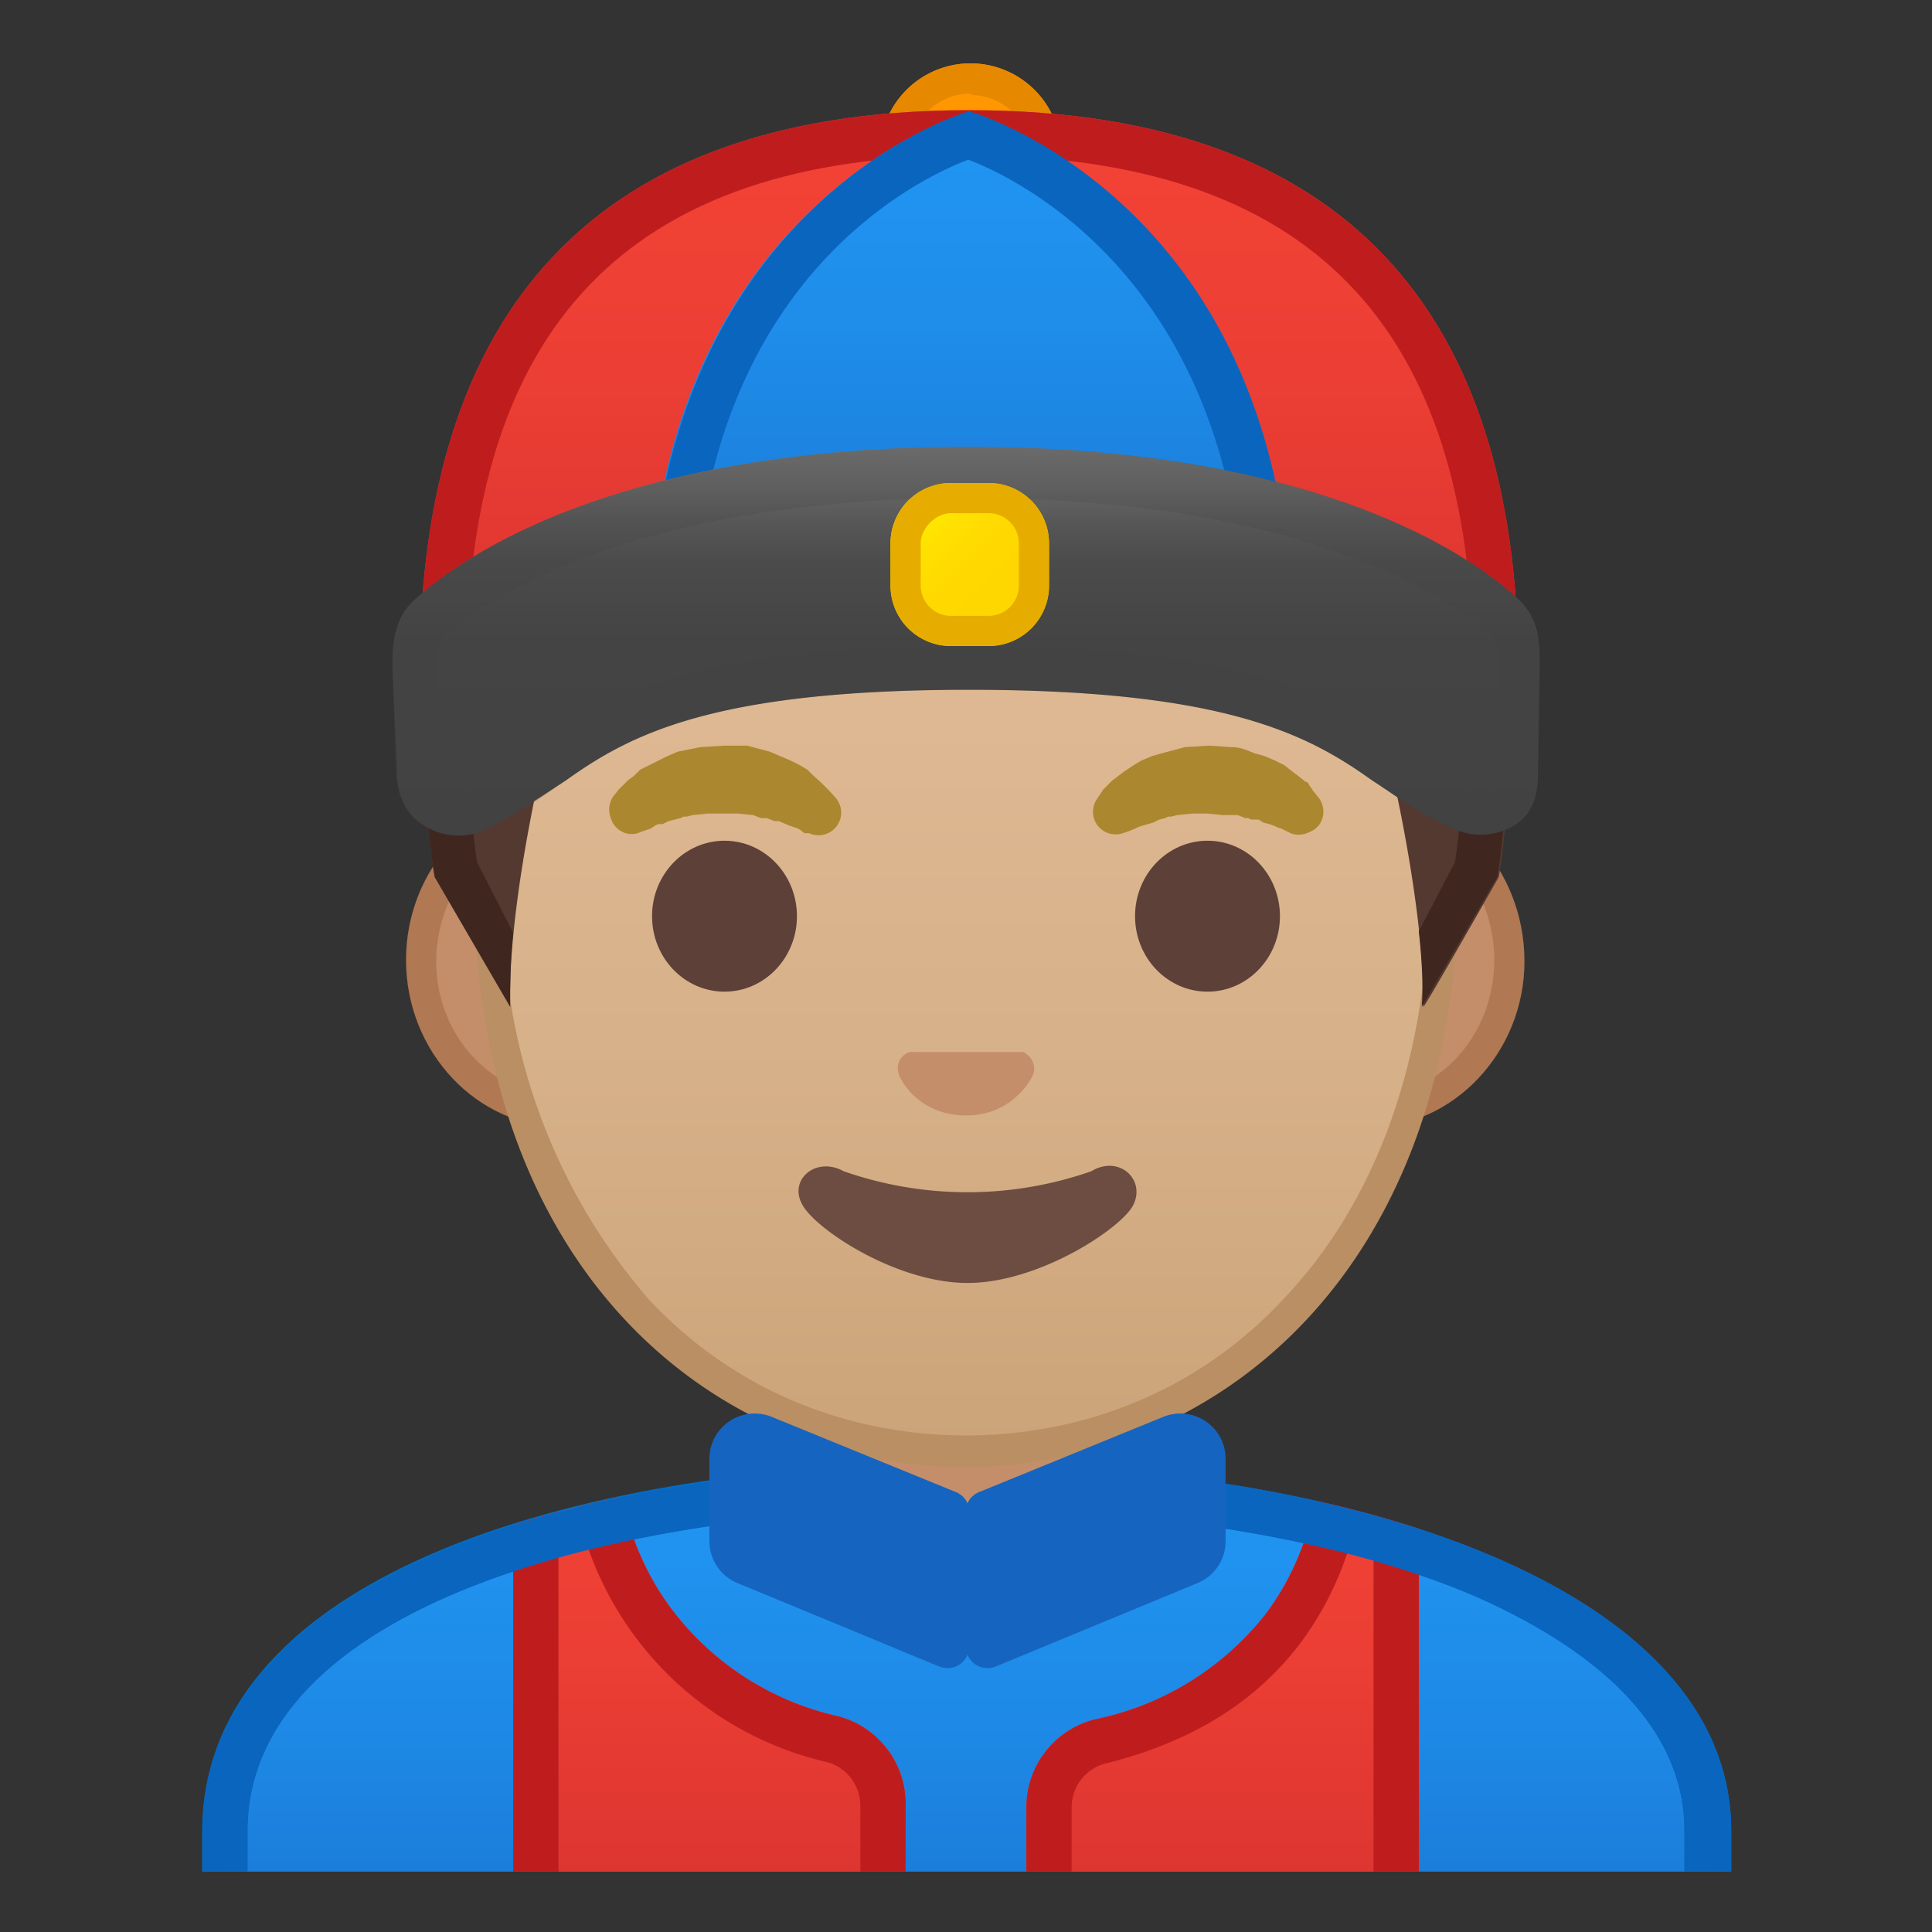 <svg viewBox="0 0 128 128" xmlns="http://www.w3.org/2000/svg" xmlns:xlink="http://www.w3.org/1999/xlink"><rect x="0" y="0" width="128" height="128" fill="#333333" stroke="none"/><defs><path id="a" d="M4 4h120v120H4z"/></defs><clipPath id="b"><use xlink:href="#a"/></clipPath><g clip-path="url(#b)"><linearGradient id="c" x1="64" x2="64" y1="98.4" y2="130.5" gradientUnits="userSpaceOnUse"><stop stop-color="#2196F3" offset="0"/><stop stop-color="#1E89E6" offset=".5"/><stop stop-color="#1976D2" offset="1"/></linearGradient><path d="M14.9 130.5v-9.2c0-15.8 24.6-22.9 49.1-22.9h.1c24.4 0 49 7.9 49 23v9H15z" fill="url(#c)"/><path d="M64.1 100c12.6 0 24.8 2 33.5 5.7 6.4 2.8 14 7.7 14 15.6v7.7H16.4v-7.7c0-14.7 23.9-21.4 47.6-21.4h.1m0-3H64c-24.8 0-50.6 7.1-50.6 24.4V132h101.3v-10.7C114.7 105 89 97 64 97z" fill="#006FC7"/><defs><path id="d" d="M13.4 121.3V132h101.3v-10.7C114.7 105 89 97 64 97c-24.8 0-50.6 7.1-50.6 24.4z"/></defs><clipPath id="e"><use xlink:href="#d"/></clipPath><g clip-path="url(#e)"><linearGradient id="f" x1="56.7" x2="71.6" y1="96.4" y2="96.4" gradientUnits="userSpaceOnUse"><stop stop-color="#F44336" offset="0"/><stop stop-color="#EB3E34" offset=".4"/><stop stop-color="#D32F2F" offset="1"/></linearGradient><path d="M57.4 97.2c.9 1 3.5 1.7 7 1.7 4 0 6.1-1 6.7-1.7.7-1 .4-2.9.4-3V94H56.7c-.1 0-.2 2.2.5 3.2z" fill="url(#f)"/><linearGradient id="g" x1="64" x2="64" y1="94" y2="134" gradientUnits="userSpaceOnUse"><stop stop-color="#F44336" offset="0"/><stop stop-color="#EB3E34" offset=".4"/><stop stop-color="#D32F2F" offset="1"/></linearGradient><path d="M87.5 94c.2 3-.2 8.4-3.7 13a19.3 19.3 0 0 1-11.2 6.9 6 6 0 0 0-4.6 5.8V132h-8v-12.4a6 6 0 0 0-4.5-5.9 19 19 0 0 1-10.7-6.7c-3.6-4.5-4.2-10-4-13H34v40h60V94h-6.5z" fill="url(#g)"/></g><g clip-path="url(#e)"><path d="M91 97v34H71v-11.3a3 3 0 0 1 2.4-2.9c5.5-1.4 9.8-4 12.8-8 3.1-4.2 4-8.7 4.3-11.8h.5m-53.2 0a22 22 0 0 0 16.8 19.7 3 3 0 0 1 2.4 2.9V131H37V97h.8M94 94h-6.5c.2 3-.2 8.4-3.7 13a19.3 19.3 0 0 1-11.2 6.9 6 6 0 0 0-4.6 5.8V132h-8v-12.4a6 6 0 0 0-4.5-5.9 19 19 0 0 1-10.7-6.7c-3.6-4.5-4.2-10-4-13H34v40h60V94z" fill="#BF1D1D"/></g><g clip-path="url(#e)"><path d="M64.1 100c12.6 0 24.8 2 33.5 5.7 6.4 2.8 14 7.7 14 15.6v7.7H16.4v-7.7c0-14.7 23.9-21.4 47.6-21.4h.1m0-3H64c-24.8 0-50.6 7.1-50.6 24.4V132h101.3v-10.7C114.7 105 89 97 64 97z" fill="#0A65BF"/></g><path d="M63.2 107.8a7 7 0 0 1-7-7v-8.7h15.7v8.8a7 7 0 0 1-7 7h-1.7z" fill="#C48E6A"/><path d="M70.8 93.1v7.8a6 6 0 0 1-6 6h-1.6a6 6 0 0 1-6-6V93h13.6m2-2H55.1v9.8a8 8 0 0 0 8 8h1.7a8 8 0 0 0 8-8V91z" fill="#B07853"/><path d="M37.4 73.8c-5.2 0-9.4-4.6-9.4-10.1s4.2-10.2 9.4-10.2h53.2c5.2 0 9.5 4.6 9.5 10.2s-4.3 10-9.5 10H37.4z" fill="#C48E6A"/><path d="M90.6 54.5c4.7 0 8.4 4.1 8.4 9.1s-3.7 9.1-8.4 9.1H37.4c-4.7 0-8.5-4-8.5-9s3.8-9.2 8.5-9.2h53.2m0-2H37.4c-5.8 0-10.5 5-10.5 11.1s4.7 11.1 10.5 11.1h53.2c5.7 0 10.4-5 10.4-11 0-6.2-4.7-11.2-10.4-11.2z" fill="#B07853"/><linearGradient id="h" x1="64" x2="64" y1="95.5" y2="15.9" gradientUnits="userSpaceOnUse"><stop stop-color="#CCA47A" offset="0"/><stop stop-color="#D6B088" offset=".3"/><stop stop-color="#DEB892" offset=".6"/><stop stop-color="#E0BB95" offset="1"/></linearGradient><path d="M64 96.2c-8.3 0-16-3.4-21.8-9.4a40.4 40.4 0 0 1-9.8-28.4A51 51 0 0 1 42 27.1c5.9-7.6 13.9-12 21.9-12s16 4.4 21.9 12a51 51 0 0 1 9.7 31.3c0 11.8-3.4 21.6-9.8 28.4a30 30 0 0 1-21.8 9.4z" fill="url(#h)"/><path d="M64 16.2c7.7 0 15.4 4.2 21.1 11.5a50 50 0 0 1 9.6 30.7c0 11.5-3.4 21.1-9.7 27.7-5.5 5.9-13 9-21 9s-15.5-3.1-21-9a39.4 39.4 0 0 1-9.6-27.7 50 50 0 0 1 9.5-30.7A27.3 27.3 0 0 1 64 16.2m0-2c-17 0-32.6 18.1-32.6 44.2 0 26 16.1 38.8 32.6 38.8s32.6-12.9 32.6-38.8c0-26-15.6-44.2-32.6-44.2z" fill="#BA8F63"/><path d="M40.6 52.8l.4-.5.2-.2.4-.4.4-.3.4-.4.6-.3.6-.3.6-.3.7-.3 1.5-.3 1.6-.1h1.5l1.5.4.7.3.7.3.6.3.5.3.4.4a14.7 14.7 0 0 1 1.5 1.5 1.5 1.5 0 0 1-1.8 2.3h-.3l-.4-.3-.3-.1-.3-.1-.7-.3h-.3l-.5-.2h-.4l-.5-.2-1-.1h-2l-1 .1-.4.1h-.2l-.2.1-.4.1-.4.1-.4.2h-.3l-.2.1-.3.2-.6.2c-.8.4-1.7 0-2-.8-.2-.5-.2-1 .1-1.5z" fill="#AB872F"/><ellipse cx="48" cy="60.7" rx="4.8" ry="5" fill="#5D4037"/><path d="M85.5 55.2l-.6-.3-.3-.1-.2-.1-.3-.1-.4-.1-.3-.2h-.5l-.2-.1h-.2L82 54h-1l-1-.1h-1l-1 .1-.4.1h-.2l-.2.1-.4.1-.4.2-.7.2-.3.1-.2.1-.5.2-.3.1a1.5 1.5 0 0 1-1.7-2.3l.4-.6.3-.3.3-.3.4-.3.4-.3.6-.4.5-.3.7-.3.7-.2 1.5-.4 1.6-.1 1.5.1c.6 0 1 .2 1.5.4l.7.2.7.3.6.3.5.4.4.3.5.4c.2 0 .2.2.3.3l.2.3.4.5c.5.7.3 1.7-.4 2.1-.5.3-1 .4-1.5.2z" fill="#AB872F"/><ellipse cx="80" cy="60.7" rx="4.8" ry="5" fill="#5D4037"/><path d="M67.8 69.7h-7.3a1 1 0 0 0-.2 0c-.7.2-1 .9-.7 1.6s1.6 2.6 4.4 2.6 4.1-2 4.4-2.6 0-1.3-.6-1.6z" fill="#C48E6A"/><path d="M72.3 77.6a24.9 24.9 0 0 1-16.4 0c-1.8-1-3.6.5-2.8 2.1.7 1.6 6.2 5.3 11 5.3s10.3-3.7 11-5.2c.8-1.7-1-3.3-2.8-2.2z" fill="#6D4C41"/><radialGradient id="i" cx="64.3" cy="7.6" r="47.6" gradientUnits="userSpaceOnUse"><stop stop-color="#6D4C41" offset="0"/><stop stop-color="#543930" offset="1"/></radialGradient><path d="M64 7.3c-44.3.3-35.2 50.8-35.2 50.8l5 8.6c-.2-7 2.6-19.6 4.6-24.9a6 6 0 0 1 6.7-3.7 107 107 0 0 0 18.8 1.7h.1c7.7 0 14.6-1 19-1.7a6 6 0 0 1 6.6 3.7c2 5.3 4.8 17.8 4.7 24.9 0 .2 5-8.6 5-8.6s9-50.5-35.3-50.8z" fill="url(#i)"/><path d="M64 7.3c-44.3.3-35.2 50.8-35.2 50.8l5 8.6c0-1.4 0-3.1.2-4.9l-2.4-4.7c-.2-1.5-1-6.8-.5-13.2.4-6.8 2-16.5 8-23.6 5.5-6.6 13.9-10 24.9-10 11 0 19.4 3.4 25 10 10.4 12.7 7.9 33.5 7.4 36.8L94 61.7c.2 1.8.3 3.5.2 5l5-8.6s9-50.5-35.2-50.8z" fill="#3F2720"/></g><g clip-path="url(#b)"><path d="M64.4 16.6h-.2a6 6 0 0 1-5.9-6v-.4a6 6 0 0 1 6-6 6 6 0 0 1 6 6v.4a6 6 0 0 1-6 6z" fill="#FF9800"/><path d="M64.4 6.3a4 4 0 0 1 3.9 3.9v.4a4 4 0 0 1-8 0v-.4a4 4 0 0 1 4-4m0-2a6 6 0 0 0-6 6v.4a6 6 0 0 0 6 6 6 6 0 0 0 6-6v-.4a6 6 0 0 0-6-6z" fill="#E68900"/><linearGradient id="j" x1="64.2" x2="64.2" y1="7.3" y2="53.5" gradientUnits="userSpaceOnUse"><stop stop-color="#F44336" offset="0"/><stop stop-color="#EB3E34" offset=".4"/><stop stop-color="#D32F2F" offset="1"/></linearGradient><path d="M100.6 44.6c0-22.3-10-37.3-36.4-37.3s-36.4 15-36.4 37.3c0 3 .3 6 .9 8.8 0 0 7-11.5 35.5-11.5s35.5 11.6 35.5 11.6c.6-2.9.9-5.8.9-8.9z" fill="url(#j)"/><path d="M64.2 10.3c22.5 0 33.4 11.2 33.4 34.3l-.1 2.6C92.3 43.5 82.3 39 64.2 39S36 43.5 30.9 47.2v-2.6c0-23 10.8-34.3 33.3-34.3m0-3c-26.4 0-36.4 15-36.4 37.3 0 3 .3 6 .9 8.8 0 0 7-11.5 35.5-11.5s35.5 11.6 35.5 11.6c.6-2.9.9-5.8.9-8.9 0-22.3-10-37.3-36.4-37.3z" fill="#BF1D1D"/><linearGradient id="k" x1="64.2" x2="64.2" y1="7.4" y2="42.7" gradientUnits="userSpaceOnUse"><stop stop-color="#2196F3" offset="0"/><stop stop-color="#1F8DEA" offset=".4"/><stop stop-color="#1976D2" offset="1"/></linearGradient><path d="M64.2 7.4s-21.3 6.1-21.3 35.3c0 0 7.9-4.6 21.2-4.6s21.4 4.6 21.4 4.6c0-29.2-21.3-35.3-21.3-35.3z" fill="url(#k)"/><path d="M64.2 10.6c3.4 1.3 16.3 7.7 18.1 27.5a55 55 0 0 0-36.2 0c1.7-19.9 14.6-26.2 18-27.5m0-3.2S43 13.6 43 42.7c0 0 7.9-4.6 21.2-4.6s21.4 4.6 21.4 4.6c0-29.2-21.3-35.3-21.3-35.3z" fill="#0A65BF"/><linearGradient id="l" x1="64" x2="64" y1="29.6" y2="55.3" gradientUnits="userSpaceOnUse"><stop stop-color="#757575" offset="0"/><stop stop-color="#676767" offset=".1"/><stop stop-color="#565656" offset=".2"/><stop stop-color="#4B4B4B" offset=".3"/><stop stop-color="#444" offset=".5"/><stop stop-color="#424242" offset="1"/></linearGradient><path d="M100.7 39.8c-2.5-2.4-12.6-10.2-36.6-10.2S30 37.4 27.4 39.8C26 41.1 26 43 26 44.2l.3 7c0 1 .3 2.6 1.8 3.5a4.3 4.3 0 0 0 4 .3c2-1 3.7-2.2 5.4-3.3 4.2-3 9.7-6 26.7-6s22.5 3 26.7 6c1.7 1.1 3.4 2.4 5.4 3.2a4.3 4.3 0 0 0 4-.2c1.5-.9 1.6-2.5 1.6-3.6l.1-6.9c0-1.3.1-3-1.3-4.4z" fill="url(#l)"/><linearGradient id="m" x1="60.2" x2="68.4" y1="33.3" y2="41.5" gradientUnits="userSpaceOnUse"><stop stop-color="#ff0" offset="0"/><stop stop-color="#FFFB00" offset="0"/><stop stop-color="#FFEA00" offset=".1"/><stop stop-color="#FFDF00" offset=".3"/><stop stop-color="#FFD800" offset=".5"/><stop stop-color="#FFD600" offset="1"/></linearGradient><path d="M65.5 42.8H63a4 4 0 0 1-4-4V36a4 4 0 0 1 4-4h2.5a4 4 0 0 1 4 4v2.8a4 4 0 0 1-4 4z" fill="url(#m)"/><path d="M64 33h.2c23.6 0 33 7.6 34.7 9.2.4.4.5 1 .5 2l-.2 6.8c-.1 1-.4 1.1-.4 1.2a1.3 1.3 0 0 1-1.3 0c-1.7-.8-3.3-1.9-4.9-3C88 46 82 42.8 64.2 42.8S40.3 46 35.7 49.2a29.7 29.7 0 0 1-4.8 3 1.3 1.3 0 0 1-1.3 0c0-.1-.3-.2-.4-1.3l-.2-6.7c0-1 0-1.6.5-2 1.7-1.6 11-9.2 34.7-9.2m0-3.4c-24 0-34.2 7.8-36.7 10.2C26 41.1 26 43 26 44.2l.2 7c.1 1 .4 2.6 1.9 3.5a4.3 4.3 0 0 0 4 .2c2-.8 3.7-2 5.4-3.2 4.2-3 9.7-6 26.7-6s22.5 3 26.7 6c1.7 1.1 3.4 2.4 5.4 3.2a4.3 4.3 0 0 0 4-.2c1.5-.9 1.5-2.5 1.6-3.6v-6.9c0-1.3.2-3-1.2-4.4-2.5-2.4-12.5-10.2-36.5-10.2z" fill="#424242" opacity=".2"/><path d="M65.5 34a2 2 0 0 1 2 2v2.8a2 2 0 0 1-2 2H63a2 2 0 0 1-2-2V36c0-1 1-2 2-2h2.5m0-2H63a4 4 0 0 0-4 4v2.8a4 4 0 0 0 4 4h2.5a4 4 0 0 0 4-4V36a4 4 0 0 0-4-4z" fill="#E6AD00"/></g><path d="M62.2 110.4l-13.3-5.5a3 3 0 0 1-1.9-2.8v-5.4a3 3 0 0 1 4.2-2.8l12 4.9c.6.2 1 .7 1 1.3v9c0 1-1 1.7-2 1.3z" fill="#1565C0"/><path d="M66 110.4l13.3-5.5a3 3 0 0 0 1.9-2.8v-5.4a3 3 0 0 0-4.2-2.8l-12 4.9c-.6.2-1 .7-1 1.3v9c0 1 1 1.7 2 1.3z" fill="#1565C0"/></svg>